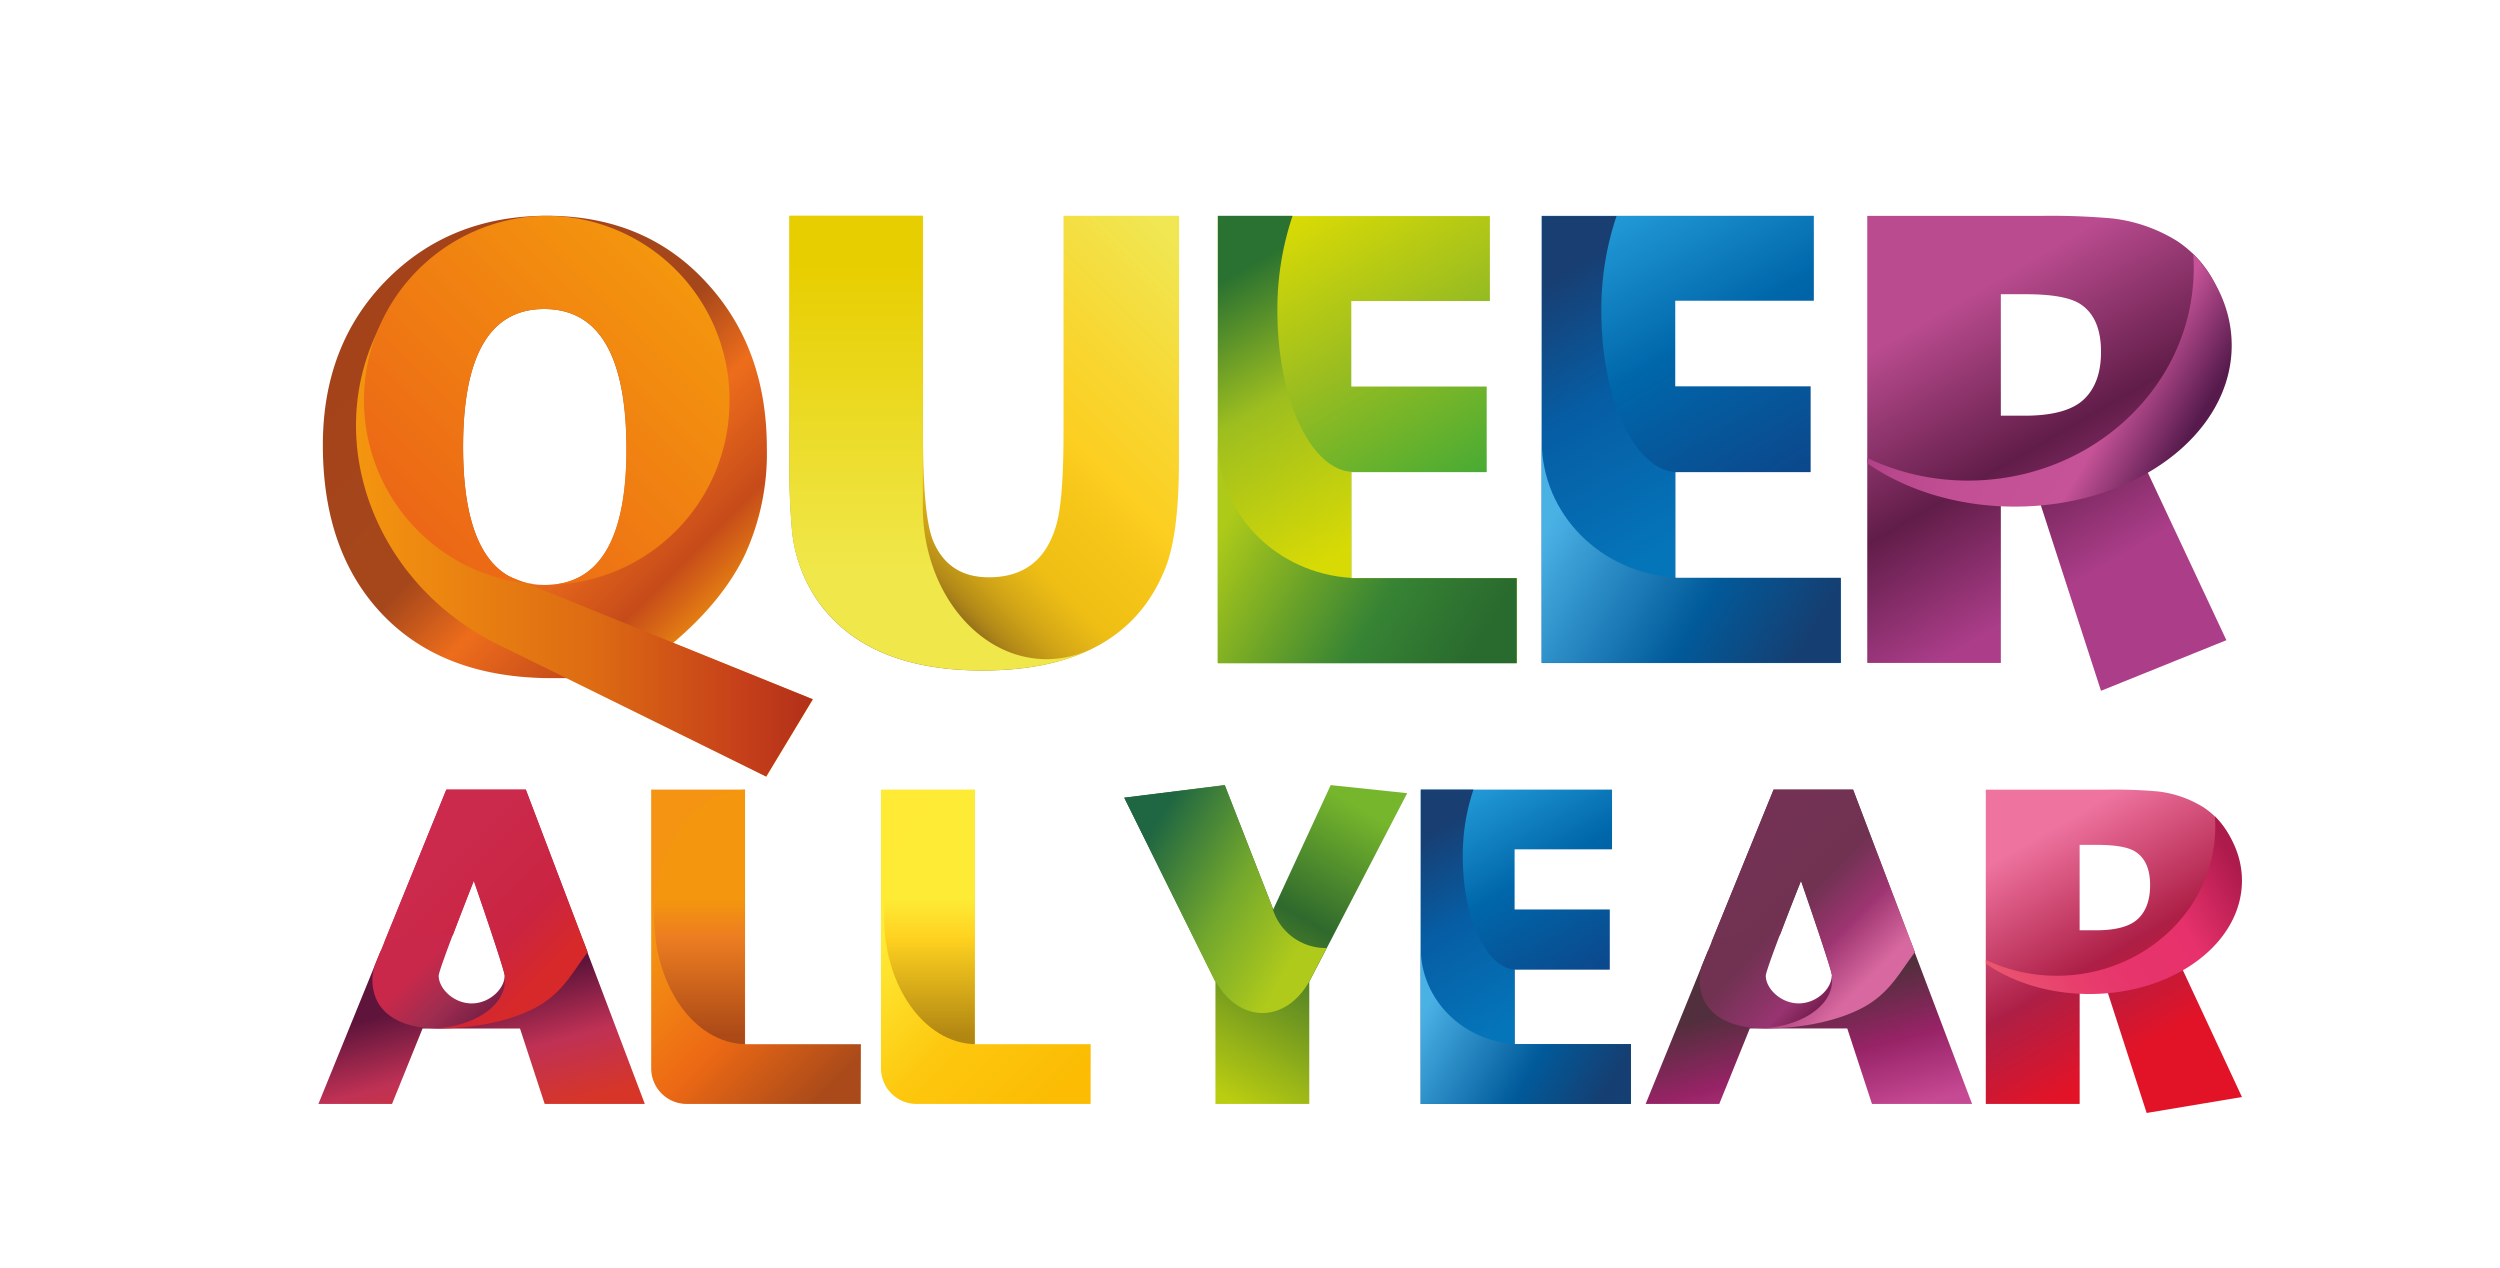 <?xml version="1.0" encoding="UTF-8" standalone="no"?>
<svg
   xmlns:dc="http://purl.org/dc/elements/1.1/"
   xmlns:cc="http://creativecommons.org/ns#"
   xmlns:rdf="http://www.w3.org/1999/02/22-rdf-syntax-ns#"
   xmlns:svg="http://www.w3.org/2000/svg"
   xmlns="http://www.w3.org/2000/svg"
   xmlns:xlink="http://www.w3.org/1999/xlink"
   xmlns:sodipodi="http://sodipodi.sourceforge.net/DTD/sodipodi-0.dtd"
   xmlns:inkscape="http://www.inkscape.org/namespaces/inkscape"
   id="svgdocument"
   data-name="Ebene 1"
   viewBox="0 0 493.91 250.587"
   version="1.1"
   sodipodi:docname="logo_block2_shadow.svg"
   inkscape:version="0.92.2 5c3e80d, 2017-08-06"
   width="130.68mm"
   height="66.301mm">
  <sodipodi:namedview
     pagecolor="#ffffff"
     bordercolor="#666666"
     borderopacity="1"
     objecttolerance="10"
     gridtolerance="10"
     guidetolerance="10"
     inkscape:pageopacity="0"
     inkscape:pageshadow="2"
     inkscape:window-width="1638"
     inkscape:window-height="1005"
     id="namedview291"
     showgrid="false"
     inkscape:zoom="1.29"
     inkscape:cx="297.63439"
     inkscape:cy="-1.7673691"
     inkscape:window-x="42"
     inkscape:window-y="1"
     inkscape:window-maximized="1"
     inkscape:current-layer="mainGroup"
     showguides="true"
     inkscape:guide-bbox="true"
     inkscape:snap-global="true"
     inkscape:snap-smooth-nodes="true"
     inkscape:snap-bbox="true"
     inkscape:bbox-paths="true"
     fit-margin-top="5"
     fit-margin-left="5"
     fit-margin-right="5"
     fit-margin-bottom="5"
     units="mm"
     inkscape:measure-start="0,0"
     inkscape:measure-end="0,0" />
  <defs
     id="defs226">
    <linearGradient
       gradientUnits="userSpaceOnUse"
       y2="292.53"
       x2="505.12"
       y1="200.71"
       x1="452.11"
       id="E13">
      <stop
         id="stop1144"
         stop-color="#2198d5"
         offset="0.08" />
      <stop
         id="stop1146"
         stop-color="#0067ab"
         offset="0.34" />
      <stop
         id="stop1148"
         stop-color="#0c478b"
         offset="0.66" />
    </linearGradient>
    <linearGradient
       gradientUnits="userSpaceOnUse"
       y2="208.51"
       x2="438.61"
       y1="300.32"
       x1="491.62"
       id="E12">
      <stop
         id="stop1118"
         stop-color="#0575ba"
         offset="0.34" />
      <stop
         id="stop1120"
         stop-color="#065da4"
         offset="0.65" />
      <stop
         id="stop1122"
         stop-color="#183e72"
         offset="0.89" />
    </linearGradient>
    <linearGradient
       gradientUnits="userSpaceOnUse"
       y2="296.13"
       x2="506.39"
       y1="259.62"
       x1="443.15"
       id="E11">
      <stop
         id="stop1111"
         stop-color="#4ab1e5"
         offset="0.13" />
      <stop
         id="stop1113"
         stop-color="#015a9a"
         offset="0.6" />
      <stop
         id="stop1115"
         stop-color="#153f72"
         offset="0.89" />
    </linearGradient>
    <style
       id="style2">.cls-1{fill:url(#Unbenannter_Verlauf_160);}.cls-2{fill:url(#Unbenannter_Verlauf_164);}.cls-3{fill:url(#Unbenannter_Verlauf_51);}.cls-4{fill:url(#Unbenannter_Verlauf_55);}.cls-5{fill:url(#Unbenannter_Verlauf_58);}.cls-6{fill:url(#Unbenannter_Verlauf_51-2);}.cls-7{fill:url(#Unbenannter_Verlauf_55-2);}.cls-8{fill:url(#Unbenannter_Verlauf_58-2);}.cls-9{fill:url(#Unbenannter_Verlauf_22);}.cls-10{fill:url(#Unbenannter_Verlauf_8);}.cls-11{fill:url(#Unbenannter_Verlauf_90);}.cls-12{fill:url(#Unbenannter_Verlauf_83);}.cls-13{fill:url(#Unbenannter_Verlauf_77);}.cls-14{fill:url(#Unbenannter_Verlauf_119);}.cls-15{fill:url(#Unbenannter_Verlauf_127);}.cls-16{fill:url(#Unbenannter_Verlauf_104);}.cls-17{fill:url(#Unbenannter_Verlauf_105);}.cls-18{fill:url(#Unbenannter_Verlauf_71);}.cls-19{fill:url(#Unbenannter_Verlauf_68);}.cls-20{fill:url(#Unbenannter_Verlauf_35);}.cls-21{fill:url(#Unbenannter_Verlauf_39);}.cls-22{fill:url(#Unbenannter_Verlauf_46);}.cls-23{fill:url(#Unbenannter_Verlauf_28);}.cls-24{fill:url(#Unbenannter_Verlauf_11);}.cls-25{fill:url(#Unbenannter_Verlauf_16);}.cls-26{fill:url(#Unbenannter_Verlauf_108);}.cls-27{fill:url(#Unbenannter_Verlauf_113);}.cls-28{fill:url(#Unbenannter_Verlauf_133);}.cls-29{fill:url(#Unbenannter_Verlauf_151);}.cls-30{fill:url(#Unbenannter_Verlauf_155);}</style>
    <linearGradient
       id="R12"
       x1="571.62"
       y1="195.1"
       x2="627.02"
       y2="291.06"
       gradientUnits="userSpaceOnUse">
      <stop
         offset="0.17"
         stop-color="#ee739f"
         id="stop4" />
      <stop
         offset="0.52"
         stop-color="#ad1f46"
         id="stop6" />
      <stop
         offset="0.77"
         stop-color="#e31327"
         id="stop8" />
    </linearGradient>
    <linearGradient
       id="R11"
       x1="574.27"
       y1="257.29"
       x2="641.21"
       y2="218.64"
       gradientUnits="userSpaceOnUse">
      <stop
         offset="0.02"
         stop-color="#ea556e"
         id="stop11" />
      <stop
         offset="0.07"
         stop-color="#e94f6e"
         id="stop13" />
      <stop
         offset="0.25"
         stop-color="#e83e6d"
         id="stop15" />
      <stop
         offset="0.44"
         stop-color="#e7346c"
         id="stop17" />
      <stop
         offset="0.69"
         stop-color="#e7316c"
         id="stop19" />
      <stop
         offset="0.97"
         stop-color="#ad1a4c"
         id="stop21" />
    </linearGradient>
    <linearGradient
       id="E23"
       x1="452.11"
       y1="200.71"
       x2="505.12"
       y2="292.53"
       gradientUnits="userSpaceOnUse">
      <stop
         offset="0.08"
         stop-color="#2198d5"
         id="stop24" />
      <stop
         offset="0.34"
         stop-color="#0067ab"
         id="stop26" />
      <stop
         offset="0.66"
         stop-color="#0c478b"
         id="stop28" />
    </linearGradient>
    <linearGradient
       id="E22"
       x1="491.62"
       y1="300.32"
       x2="438.61"
       y2="208.51"
       gradientUnits="userSpaceOnUse">
      <stop
         offset="0.34"
         stop-color="#0575ba"
         id="stop31" />
      <stop
         offset="0.65"
         stop-color="#065da4"
         id="stop33" />
      <stop
         offset="0.89"
         stop-color="#183e72"
         id="stop35" />
    </linearGradient>
    <linearGradient
       id="E21"
       x1="443.15"
       y1="259.62"
       x2="506.39"
       y2="296.13"
       gradientUnits="userSpaceOnUse">
      <stop
         offset="0.13"
         stop-color="#4ab1e5"
         id="stop38" />
      <stop
         offset="0.6"
         stop-color="#015a9a"
         id="stop40" />
      <stop
         offset="0.89"
         stop-color="#153f72"
         id="stop42" />
    </linearGradient>
    <linearGradient
       id="Unbenannter_Verlauf_51-2"
       x1="424.78"
       y1="82.76"
       x2="477.79"
       y2="174.57"
       xlink:href="#E13" />
    <linearGradient
       id="Unbenannter_Verlauf_55-2"
       x1="464.29"
       y1="182.37"
       x2="411.28"
       y2="90.55"
       xlink:href="#E12" />
    <linearGradient
       id="Unbenannter_Verlauf_58-2"
       x1="415.82"
       y1="141.67"
       x2="479.05"
       y2="178.17"
       xlink:href="#E11" />
    <linearGradient
       id="U02"
       x1="293.43"
       y1="161.48"
       x2="367.46"
       y2="87.46"
       gradientUnits="userSpaceOnUse">
      <stop
         offset="0.19"
         stop-color="#967219"
         id="stop48" />
      <stop
         offset="0.22"
         stop-color="#b38a18"
         id="stop50" />
      <stop
         offset="0.27"
         stop-color="#cea217"
         id="stop52" />
      <stop
         offset="0.32"
         stop-color="#e2b316"
         id="stop54" />
      <stop
         offset="0.36"
         stop-color="#eebe15"
         id="stop56" />
      <stop
         offset="0.41"
         stop-color="#f2c115"
         id="stop58" />
      <stop
         offset="0.5"
         stop-color="#f6c619"
         id="stop60" />
      <stop
         offset="0.57"
         stop-color="#fcce20"
         id="stop62" />
      <stop
         offset="0.74"
         stop-color="#f8d732"
         id="stop64" />
      <stop
         offset="0.98"
         stop-color="#f0e753"
         id="stop66" />
    </linearGradient>
    <linearGradient
       id="U01"
       x1="323.61"
       y1="92.78"
       x2="323.61"
       y2="192.55"
       gradientUnits="userSpaceOnUse"
       xlink:href="#U02">
      <stop
         offset="0.04"
         stop-color="#e7ce00"
         id="stop69" />
      <stop
         offset="0.65"
         stop-color="#f0e74a"
         id="stop71" />
    </linearGradient>
    <linearGradient
       id="A03"
       x1="51.38"
       y1="151.41"
       x2="67.09"
       y2="210.05"
       gradientUnits="userSpaceOnUse"
       xlink:href="#A02">
      <stop
         offset="0.29"
         stop-color="#5f143b"
         id="stop74" />
      <stop
         offset="0.61"
         stop-color="#bf3155"
         id="stop76" />
      <stop
         offset="0.91"
         stop-color="#d63528"
         id="stop78" />
    </linearGradient>
    <linearGradient
       id="A02"
       x1="264.1"
       y1="207.94"
       x2="307.02"
       y2="250.86"
       gradientUnits="userSpaceOnUse">
      <stop
         offset="0.49"
         stop-color="#ca284a"
         id="stop81" />
      <stop
         offset="0.7"
         stop-color="#9e2d50"
         id="stop83" />
      <stop
         offset="0.91"
         stop-color="#701b43"
         id="stop85" />
    </linearGradient>
    <linearGradient
       id="A01"
       x1="266.24"
       y1="205.8"
       x2="310.17"
       y2="249.73"
       gradientUnits="userSpaceOnUse"
       xlink:href="#A02">
      <stop
         offset="0.22"
         stop-color="#cb2a4c"
         id="stop88" />
      <stop
         offset="0.67"
         stop-color="#ca2441"
         id="stop90" />
      <stop
         offset="0.91"
         stop-color="#d7292a"
         id="stop92" />
    </linearGradient>
    <linearGradient
       id="Y02"
       x1="407.03"
       y1="263.17"
       x2="458.31"
       y2="174.36"
       gradientUnits="userSpaceOnUse"
       xlink:href="#Y01">
      <stop
         offset="0.03"
         stop-color="#bacd11"
         id="stop95" />
      <stop
         offset="0.56"
         stop-color="#2f692d"
         id="stop97" />
      <stop
         offset="0.9"
         stop-color="#76b62c"
         id="stop99" />
    </linearGradient>
    <linearGradient
       id="Y01"
       x1="395.4"
       y1="195.26"
       x2="456.79"
       y2="230.7"
       gradientUnits="userSpaceOnUse"
       spreadMethod="pad">
      <stop
         offset="0.16"
         stop-color="#00552a"
         id="stop102"
         style="stop-color:#1f6642;stop-opacity:1" />
      <stop
         offset="0.56"
         stop-color="#73a82d"
         id="stop104" />
      <stop
         offset="0.9"
         stop-color="#afca1b"
         id="stop106" />
    </linearGradient>
    <linearGradient
       id="L02"
       x1="303.93"
       y1="216.33"
       x2="377.56"
       y2="289.96"
       gradientUnits="userSpaceOnUse">
      <stop
         offset="0.29"
         stop-color="#f49412"
         id="stop109" />
      <stop
         offset="0.61"
         stop-color="#ed6914"
         id="stop111" />
      <stop
         offset="0.91"
         stop-color="#aa4a1a"
         id="stop113" />
    </linearGradient>
    <linearGradient
       id="L01"
       x1="331.59"
       y1="273.84"
       x2="331.59"
       y2="202.33"
       gradientUnits="userSpaceOnUse"
       xlink:href="#L02">
      <stop
         offset="0.03"
         stop-color="#ab4917"
         id="stop116" />
      <stop
         offset="0.42"
         stop-color="#ec7d21"
         id="stop118" />
      <stop
         offset="0.57"
         stop-color="#f4960e"
         id="stop120" />
    </linearGradient>
    <linearGradient
       id="R02"
       x1="484.36"
       y1="99.67"
       x2="538.4"
       y2="193.26"
       gradientUnits="userSpaceOnUse">
      <stop
         offset="0.22"
         stop-color="#b94b8e"
         id="stop123" />
      <stop
         offset="0.52"
         stop-color="#611d49"
         id="stop125" />
      <stop
         offset="0.77"
         stop-color="#ab3d89"
         id="stop127" />
    </linearGradient>
    <linearGradient
       id="R01"
       x1="497.14"
       y1="121.07"
       x2="544.34"
       y2="148.33"
       gradientUnits="userSpaceOnUse"
       xlink:href="#R02">
      <stop
         offset="0"
         stop-color="#b14187"
         id="stop130" />
      <stop
         offset="0.12"
         stop-color="#b9488d"
         id="stop132" />
      <stop
         offset="0.37"
         stop-color="#c35095"
         id="stop134" />
      <stop
         offset="0.69"
         stop-color="#c65397"
         id="stop136" />
      <stop
         offset="0.97"
         stop-color="#561b4c"
         id="stop138" />
    </linearGradient>
    <linearGradient
       id="E03"
       x1="371.41"
       y1="99.91"
       x2="424.42"
       y2="191.72"
       gradientUnits="userSpaceOnUse"
       spreadMethod="pad">
      <stop
         offset="0.08"
         stop-color="#d8da05"
         id="stop141" />
      <stop
         offset="0.35"
         stop-color="#9dbe1f"
         id="stop143" />
      <stop
         offset="0.66"
         stop-color="#49ab34"
         id="stop145" />
    </linearGradient>
    <linearGradient
       id="E02"
       x1="410.92"
       y1="199.52"
       x2="357.91"
       y2="107.7"
       gradientUnits="userSpaceOnUse"
       spreadMethod="pad"
       xlink:href="#E03">
      <stop
         offset="0.34"
         stop-color="#d8da05"
         id="stop148" />
      <stop
         offset="0.65"
         stop-color="#9dbe1f"
         id="stop150" />
      <stop
         offset="0.89"
         stop-color="#2a7231"
         id="stop152" />
    </linearGradient>
    <linearGradient
       id="E01"
       x1="362.45"
       y1="158.82"
       x2="425.68"
       y2="195.32"
       gradientUnits="userSpaceOnUse">
      <stop
         offset="0.13"
         stop-color="#adca19"
         id="stop155" />
      <stop
         offset="0.6"
         stop-color="#378434"
         id="stop157" />
      <stop
         offset="0.89"
         stop-color="#296a2e"
         id="stop159" />
    </linearGradient>
    <linearGradient
       id="Q03"
       x1="235.88"
       y1="108.49"
       x2="322.41"
       y2="195.01"
       gradientUnits="userSpaceOnUse"
       xlink:href="#Q02">
      <stop
         offset="0"
         stop-color="#a4421a"
         id="stop162" />
      <stop
         offset="0.37"
         stop-color="#a6471b"
         id="stop164" />
      <stop
         offset="0.5"
         stop-color="#ed6d1b"
         id="stop166" />
      <stop
         offset="0.66"
         stop-color="#c64b1a"
         id="stop168" />
      <stop
         offset="0.79"
         stop-color="#f4990e"
         id="stop170" />
    </linearGradient>
    <linearGradient
       id="Q02"
       x1="230.86"
       y1="158.4"
       x2="321.1"
       y2="158.4"
       gradientUnits="userSpaceOnUse">
      <stop
         offset="0"
         stop-color="#f4950f"
         id="stop173" />
      <stop
         offset="0.52"
         stop-color="#dd6b13"
         id="stop175" />
      <stop
         offset="0.85"
         stop-color="#c53f1a"
         id="stop177" />
      <stop
         offset="1"
         stop-color="#b2301a"
         id="stop179" />
    </linearGradient>
    <linearGradient
       id="Q01"
       x1="242.81"
       y1="156.88"
       x2="294.15"
       y2="105.55"
       gradientUnits="userSpaceOnUse"
       xlink:href="#Q02">
      <stop
         offset="0"
         stop-color="#ec6716"
         id="stop182" />
      <stop
         offset="1"
         stop-color="#f4960e"
         id="stop184" />
    </linearGradient>
    <linearGradient
       id="L12"
       x1="330.54"
       y1="198.83"
       x2="404.17"
       y2="272.46"
       gradientUnits="userSpaceOnUse">
      <stop
         offset="0.29"
         stop-color="#ffea35"
         id="stop187" />
      <stop
         offset="0.61"
         stop-color="#fdc80f"
         id="stop189" />
      <stop
         offset="0.91"
         stop-color="#fcbc04"
         id="stop191" />
    </linearGradient>
    <linearGradient
       id="L11"
       x1="358.2"
       y1="256.34"
       x2="358.2"
       y2="184.83"
       gradientUnits="userSpaceOnUse"
       xlink:href="#L12">
      <stop
         offset="0.03"
         stop-color="#b18612"
         id="stop194" />
      <stop
         offset="0.42"
         stop-color="#ffd220"
         id="stop196" />
      <stop
         offset="0.57"
         stop-color="#fdeb36"
         id="stop198" />
    </linearGradient>
    <linearGradient
       id="A13"
       x1="301.19"
       y1="142.61"
       x2="316.9"
       y2="201.25"
       gradientUnits="userSpaceOnUse">
      <stop
         offset="0.29"
         stop-color="#621533"
         id="stop201"
         style="stop-color:#512f3c;stop-opacity:1" />
      <stop
         offset="0.62"
         stop-color="#972366"
         id="stop203" />
      <stop
         offset="0.94"
         stop-color="#c64994"
         id="stop205" />
    </linearGradient>
    <linearGradient
       id="A12"
       x1="517.799"
       y1="206.211"
       x2="556.83"
       y2="242.06"
       gradientUnits="userSpaceOnUse">
      <stop
         offset="0.38"
         stop-color="#62103a"
         id="stop208"
         style="stop-color:#713252;stop-opacity:1" />
      <stop
         offset="0.7"
         stop-color="#983471"
         id="stop210" />
      <stop
         offset="0.92"
         stop-color="#62103a"
         id="stop212" />
    </linearGradient>
    <linearGradient
       id="A11"
       x1="516.05"
       y1="197"
       x2="559.98"
       y2="240.93"
       gradientUnits="userSpaceOnUse">
      <stop
         offset="0.09"
         stop-color="#973673"
         id="stop215"
         style="stop-color:#733253;stop-opacity:1" />
      <stop
         offset="0.45"
         stop-color="#62103a"
         id="stop219"
         style="stop-color:#713252;stop-opacity:1" />
      <stop
         offset="0.67"
         stop-color="#9d3471"
         id="stop221" />
      <stop
         offset="0.91"
         stop-color="#df62a0"
         id="stop223"
         style="stop-color:#d869a0;stop-opacity:1" />
    </linearGradient>
    <linearGradient
       inkscape:collect="always"
       xlink:href="#A02"
       id="linearGradient1100"
       gradientUnits="userSpaceOnUse"
       x1="264.1"
       y1="207.94"
       x2="307.02"
       y2="250.86" />
    <linearGradient
       inkscape:collect="always"
       xlink:href="#E23"
       id="linearGradient1102"
       gradientUnits="userSpaceOnUse"
       x1="452.11"
       y1="200.71"
       x2="505.12"
       y2="292.53" />
    <linearGradient
       inkscape:collect="always"
       xlink:href="#Q02"
       id="linearGradient1019"
       gradientUnits="userSpaceOnUse"
       x1="230.86"
       y1="158.4"
       x2="321.1"
       y2="158.4" />
    <linearGradient
       inkscape:collect="always"
       xlink:href="#U02"
       id="linearGradient1091"
       gradientUnits="userSpaceOnUse"
       x1="293.43"
       y1="161.48"
       x2="367.46"
       y2="87.46" />
    <linearGradient
       inkscape:collect="always"
       xlink:href="#E03"
       id="linearGradient1093"
       gradientUnits="userSpaceOnUse"
       x1="371.41"
       y1="99.91"
       x2="424.42"
       y2="191.72"
       spreadMethod="pad" />
    <linearGradient
       inkscape:collect="always"
       xlink:href="#R02"
       id="linearGradient1095"
       gradientUnits="userSpaceOnUse"
       x1="484.36"
       y1="99.67"
       x2="538.4"
       y2="193.26" />
    <linearGradient
       inkscape:collect="always"
       xlink:href="#L12"
       id="linearGradient1097"
       gradientUnits="userSpaceOnUse"
       x1="330.54"
       y1="198.83"
       x2="404.17"
       y2="272.46" />
    <linearGradient
       inkscape:collect="always"
       xlink:href="#L02"
       id="linearGradient1099"
       gradientUnits="userSpaceOnUse"
       x1="303.93"
       y1="216.33"
       x2="377.56"
       y2="289.96" />
    <linearGradient
       inkscape:collect="always"
       xlink:href="#Y01"
       id="linearGradient1101"
       gradientUnits="userSpaceOnUse"
       x1="395.4"
       y1="195.26"
       x2="456.79"
       y2="230.7"
       spreadMethod="pad" />
    <filter
       style="color-interpolation-filters:sRGB"
       inkscape:label="Drop Shadow"
       id="filterShadow">
      <feFlood
         flood-opacity="0.498"
         flood-color="rgb(0,0,0)"
         result="flood"
         id="feFlood1241" />
      <feComposite
         in="flood"
         in2="SourceGraphic"
         operator="in"
         result="composite1"
         id="feComposite1243" />
      <feGaussianBlur
         in="composite1"
         stdDeviation="3"
         result="blur"
         id="feGaussianBlur1245" />
      <feOffset
         dx="6"
         dy="6"
         result="offset"
         id="feOffset1247" />
      <feComposite
         in="SourceGraphic"
         in2="offset"
         operator="over"
         result="composite2"
         id="finalComposite" />
    </filter>
  </defs>
  <title
     id="title228">Queer All Year Ohne Schatten Linear</title>
  <g
     id="mainGroup"
     style="filter:url(#filterShadow)"
     transform="translate(38.884,17.733)">
    <g
       transform="translate(17.628,18.898)"
       id="g1149">
      <g
         id="letterE1"
         transform="translate(42.657)">
        <path
           style="fill:url(#Unbenannter_Verlauf_51-2);fill-opacity:1"
           id="path240"
           transform="translate(-224.32,-83.36)"
           d="M 482.8,171.68 H 423.75 V 83.36 h 53.75 v 16.78 h -27.38 v 16.91 h 26.75 V 134 h -26.75 v 21 h 32.68 z"
           class="cls-6"
           inkscape:connector-curvature="0" />
        <path
           style="fill:url(#Unbenannter_Verlauf_55-2);fill-opacity:1"
           id="path242"
           transform="translate(-224.32,-83.36)"
           d="M 450.12,154.9 V 134 h 0.5 c -8.34,0 -15.1,-14.2 -15.1,-31.72 a 57.66,57.66 0 0 1 3,-18.87 h -14.77 v 88.32 H 482.8 V 154.9 Z"
           class="cls-7"
           inkscape:connector-curvature="0" />
        <path
           style="fill:url(#Unbenannter_Verlauf_58-2);fill-opacity:1"
           id="path244"
           transform="translate(-224.32,-83.36)"
           d="m 450.12,154.9 v -0.09 c -14.72,-0.88 -26.37,-12.55 -26.37,-26.87 v 43.74 H 482.8 V 154.9 Z"
           class="cls-8"
           inkscape:connector-curvature="0" />
      </g>
      <g
         id="letterU0"
         transform="translate(24.291,-4.29)">
        <path
           style="fill:url(#linearGradient1091)"
           id="path246"
           transform="translate(-224.32,-83.36)"
           d="m 370.43,136.23 q 0,14.27 -2.65,20.94 -7.95,20.33 -36.21,20.32 -23,0 -32.68,-14 A 29.69,29.69 0 0 1 294,149.86 139.72,139.72 0 0 1 293.5,135.22 V 87.65 h 26.37 v 43.15 q 0,16.27 2,21.08 3,7.19 11,7.19 10.47,0 13.37,-10.48 1.4,-4.92 1.39,-18.42 V 87.65 h 22.84 z"
           class="cls-9"
           inkscape:connector-curvature="0" />
        <path
           style="fill:url(#U01);fill-opacity:1"
           id="path248"
           transform="translate(-224.32,-83.36)"
           d="m 344.31,175.25 c -13.52,0 -24.48,-13.51 -24.48,-30.17 V 87.65 h -26.37 v 47.57 a 139.72,139.72 0 0 0 0.5,14.64 29.69,29.69 0 0 0 4.93,13.62 q 9.71,14 32.68,14 c 8.92,0 16.3,-1.54 22.19,-4.57 a 20.51,20.51 0 0 1 -9.45,2.34 z"
           class="cls-10"
           inkscape:connector-curvature="0" />
      </g>
      <g
         id="letterR0"
         transform="translate(50.101,-18.464)">
        <path
           style="fill:url(#linearGradient1095)"
           id="path264"
           transform="translate(-224.32,-83.36)"
           d="m 551.56,185.67 -24.77,10 -13,-40.08 H 507 v 34.57 h -26.39 v -88.32 h 34.32 a 137.44,137.44 0 0 1 14,0.5 30.88,30.88 0 0 1 13,4.54 q 9.84,6.69 9.84,20.19 0,16 -16.27,24.35 z m -24.77,-57 q 0,-6.81 -4.17,-9.46 -3,-1.89 -10.72,-1.89 H 507 v 24 h 4.67 q 8.33,0 11.73,-3.22 3.4,-3.22 3.39,-9.39 z"
           class="cls-18"
           inkscape:connector-curvature="0" />
        <path
           style="fill:url(#R01);fill-opacity:1"
           id="path266"
           transform="translate(-224.32,-83.36)"
           d="m 545,109.32 c 0.06,0.93 0.11,1.87 0.11,2.82 0,23.21 -20,42 -44.58,42 a 46.44,46.44 0 0 1 -19.92,-4.46 v 1.05 c 7.64,5.3 17.89,8.55 29.16,8.55 23.66,0 42.84,-14.27 42.84,-31.86 0,-6.72 -2.82,-12.96 -7.61,-18.1 z"
           class="cls-19"
           inkscape:connector-curvature="0" />
      </g>
      <g
         id="letterE0"
         transform="translate(32.027,-17.1)">
        <path
           style="fill:url(#linearGradient1093);fill-opacity:1"
           id="path268"
           transform="translate(-224.32,-83.36)"
           d="m 429.43,188.83 h -59.05 v -88.32 h 53.75 v 16.78 h -27.38 v 16.91 h 26.75 v 16.9 h -26.75 v 21 h 32.68 z"
           class="cls-20"
           inkscape:connector-curvature="0" />
        <path
           style="fill:url(#E02);fill-opacity:1"
           id="path270"
           transform="translate(-224.32,-83.36)"
           d="m 396.75,172.05 v -21 h 0.5 c -8.34,0 -15.1,-14.2 -15.1,-31.72 a 57.66,57.66 0 0 1 3,-18.87 h -14.77 v 88.32 h 59.05 v -16.73 z"
           class="cls-21"
           inkscape:connector-curvature="0" />
        <path
           style="fill:url(#E01)"
           id="path272"
           transform="translate(-224.32,-83.36)"
           d="M 396.75,172.05 V 172 c -14.71,-0.88 -26.37,-12.55 -26.37,-26.87 v 43.74 h 59.05 v -16.82 z"
           class="cls-22"
           inkscape:connector-curvature="0" />
      </g>
      <g
         id="letterQ0"
         transform="translate(1.31,-11.39)">
        <path
           style="fill:url(#Q03);fill-opacity:1"
           id="path274"
           transform="translate(-224.32,-83.36)"
           d="M 321.1,190.27 311.89,205.54 273,186.1 h -3.4 q -21.33,0 -33.32,-12.36 -11.99,-12.36 -12,-33.69 0,-19.82 12.55,-32.56 12.55,-12.74 31.74,-12.74 19.54,0 31.67,13.38 Q 312,121 312,140.68 a 48,48 0 0 1 -4.41,21.2 q -4.43,9.09 -14.14,17.28 z m -36.85,-49.46 q 0,-27.65 -16.27,-27.64 -16,0 -16,27.26 0,27.26 16.15,27.25 16.13,0 16.12,-26.87 z"
           class="cls-23"
           inkscape:connector-curvature="0" />
        <path
           style="fill:url(#linearGradient1019)"
           id="path276"
           transform="translate(-224.32,-83.36)"
           d="m 290.62,177.93 v 0 l -29.67,-12 -12.95,-5.88 -7.87,-45.41 -1.3,-3.38 a 42.06,42.06 0 0 0 -3.75,6.3 c -10.9,22.56 -0.09,50.34 24.14,62.05 l 52.64,25.93 9.21,-15.27 z"
           class="cls-24"
           inkscape:connector-curvature="0" />
        <path
           style="fill:url(#Q01);fill-opacity:1"
           id="path278"
           transform="translate(-224.32,-83.36)"
           d="M 304.62,131.22 A 36.31,36.31 0 0 0 268.54,94.75 h -0.66 a 36.46,36.46 0 0 0 -0.11,72.89 Q 252,167.38 252,140.43 q 0,-27.25 16,-27.26 16.27,0 16.27,27.64 0,26.76 -16,26.87 h 0.26 a 36.3,36.3 0 0 0 36.09,-36.46 z"
           class="cls-25"
           inkscape:connector-curvature="0" />
      </g>
    </g>
    <g
       transform="matrix(0.703,0,0,0.703,17.91,48.647)"
       id="g1129"
       style="stroke-width:1.422">
      <g
         id="letterA0"
         transform="translate(-18,8.7)"
         style="stroke-width:1.422">
        <polygon
           style="fill:url(#A03);fill-opacity:1;stroke-width:1.422"
           id="polygon250"
           points="35.64,155.63 18.16,198.58 38.85,198.58 47.43,177.38 74.81,177.38 81.75,198.58 109.89,198.58 92.63,152.98 66.7,171.61 49.39,171.39 "
           class="cls-11" />
        <path
           style="fill:url(#linearGradient1100);fill-opacity:1;stroke-width:1.422"
           id="path252"
           transform="translate(-224.32,-83.36)"
           d="m 300.77,193.61 h -22.34 l -20.16,49.53 a 13.55,13.55 0 0 0 0.77,10 c 5.2,9.76 23.6,10.11 41.1,0.79 a 55.44,55.44 0 0 0 17.92,-14.67 z m -5.95,52.3 c 0,3.56 -4.15,7.78 -9.27,7.78 -5.12,0 -9.27,-4.22 -9.27,-7.78 0,-1.78 9.85,-26.69 9.85,-26.69 0,0 8.69,25.12 8.69,26.69 z"
           class="cls-12"
           inkscape:connector-curvature="0" />
        <path
           style="fill:url(#A01);fill-opacity:1;stroke-width:1.422"
           id="path254"
           transform="translate(-224.32,-83.36)"
           d="M 300.77,193.61 H 278.43 L 261,236.55 a 30.15,30.15 0 0 1 12.6,-2.62 32.89,32.89 0 0 1 6.63,0.67 c 2.75,-7.29 5.95,-15.38 5.95,-15.38 0,0 8.69,25.12 8.69,26.69 v 1.42 c 0,7.21 -9.05,13.08 -20.39,13.37 7.55,0.27 20,-1 29,-5.81 7.6,-4 10.54,-10.2 14.67,-15.6 z"
           class="cls-13"
           inkscape:connector-curvature="0" />
      </g>
      <g
         id="letterL0"
         transform="translate(0,-1.2207031e-6)"
         style="stroke-width:1.422">
        <path
           style="fill:url(#linearGradient1099);stroke-width:1.422"
           id="path260"
           transform="translate(-224.32,-83.36)"
           d="M 376.88,290.64 H 328 a 10,10 0 0 1 -10,-10 v -78.33 h 26.38 v 71.54 h 32.55 z"
           class="cls-16"
           inkscape:connector-curvature="0" />
        <path
           style="fill:url(#L01);fill-opacity:1;stroke-width:1.422"
           id="path262"
           transform="translate(-224.32,-83.36)"
           d="m 344.33,273.84 v -71.51 c -14.11,0.33 -25.48,16.2 -25.48,35.75 0,19.55 11.37,35.43 25.48,35.76 z"
           class="cls-17"
           inkscape:connector-curvature="0" />
      </g>
      <g
         id="letterL1"
         transform="translate(38,17.5)"
         style="stroke-width:1.422">
        <path
           style="fill:url(#linearGradient1097);stroke-width:1.422"
           id="path280"
           transform="translate(-224.32,-83.36)"
           d="m 403.49,273.14 h -48.91 a 10,10 0 0 1 -10,-10 v -78.33 h 26.38 v 71.54 h 32.55 z"
           class="cls-26"
           inkscape:connector-curvature="0" />
        <path
           style="fill:url(#L11);fill-opacity:1;stroke-width:1.422"
           id="path282"
           transform="translate(-224.32,-83.36)"
           d="m 370.94,256.34 v -71.51 c -14.11,0.33 -25.48,16.2 -25.48,35.75 0,19.55 11.37,35.42 25.48,35.76 z"
           class="cls-27"
           inkscape:connector-curvature="0" />
      </g>
    </g>
    <g
       transform="matrix(0.703,0,0,0.703,177.276,-34.313)"
       id="g1117"
       style="stroke-width:1.422">
      <g
         id="letterR1"
         transform="translate(-101.5,123.056)"
         style="stroke-width:1.422">
        <path
           style="fill:url(#R12);stroke-width:1.422"
           id="path230"
           transform="translate(-224.32,-83.36)"
           d="m 639.86,283.65 -26.78,4.48 -12,-37.11 h -6.83 v 34.57 h -26.38 v -88.32 h 34.32 a 137.44,137.44 0 0 1 14,0.5 30.75,30.75 0 0 1 13,4.55 Q 639,209 639,222.5 q 0,16 -16.28,24.36 z m -25.81,-59.5 q 0,-6.83 -4.17,-9.47 -3,-1.89 -10.72,-1.89 h -4.92 v 24 h 4.67 q 8.33,0 11.73,-3.21 3.4,-3.21 3.41,-9.43 z"
           class="cls-1"
           inkscape:connector-curvature="0" />
        <path
           style="fill:url(#R11);stroke-width:1.422"
           id="path232"
           transform="translate(-224.32,-83.36)"
           d="m 632.26,204.75 c 0.06,0.93 0.11,1.87 0.11,2.82 0,23.21 -20,42 -44.58,42 a 46.44,46.44 0 0 1 -19.92,-4.47 v 1.06 c 7.64,5.29 17.89,8.54 29.16,8.54 23.66,0 42.83,-14.26 42.83,-31.86 0,-6.7 -2.81,-12.94 -7.6,-18.09 z"
           class="cls-2"
           inkscape:connector-curvature="0" />
      </g>
      <g
         id="letterE2"
         transform="translate(-143.5,119)"
         style="stroke-width:1.422">
        <path
           style="fill:url(#linearGradient1102);fill-opacity:1;stroke-width:1.422"
           id="path234"
           transform="translate(-224.32,-83.36)"
           d="m 510.13,289.64 h -59.05 v -88.33 h 53.75 v 16.78 H 477.45 V 235 h 26.75 v 16.91 h -26.75 v 20.94 h 32.68 z"
           class="cls-3"
           inkscape:connector-curvature="0" />
        <path
           style="fill:url(#E22);stroke-width:1.422"
           id="path236"
           transform="translate(-224.32,-83.36)"
           d="M 477.45,272.85 V 251.91 H 478 c -8.35,0 -15.11,-14.21 -15.11,-31.73 a 57.66,57.66 0 0 1 3,-18.87 h -14.81 v 88.33 h 59.05 v -16.79 z"
           class="cls-4"
           inkscape:connector-curvature="0" />
        <path
           style="fill:url(#E21);stroke-width:1.422"
           id="path238"
           transform="translate(-224.32,-83.36)"
           d="m 477.45,272.85 v -0.08 c -14.71,-0.88 -26.37,-12.56 -26.37,-26.88 v 43.75 h 59.05 v -16.79 z"
           class="cls-5"
           inkscape:connector-curvature="0" />
      </g>
      <g
         id="letterY0"
         transform="translate(-175.5,134.87)"
         style="stroke-width:1.422">
        <path
           style="fill:url(#Y02);fill-opacity:1;stroke-width:1.422"
           id="path256"
           transform="translate(-224.32,-83.36)"
           d="m 479.26,186.45 -27.51,53 v 34.32 h -26.37 v -34.32 l -25.62,-51.74 28.24,-3.53 13.62,34.95 16.15,-34.95 z"
           class="cls-14"
           inkscape:connector-curvature="0" />
        <path
           style="fill:url(#linearGradient1101);fill-opacity:1;stroke-width:1.422"
           id="path258"
           transform="translate(-224.32,-83.36)"
           d="m 441.75,219.79 q -0.3,-0.85 -0.51,-1.71 l -13.24,-33.9 -28.27,3.53 25.51,51.52 h 0.14 c 3,5.43 7.82,9 13.22,9 5.4,0 10.18,-3.53 13.21,-9 v 0 l 4.81,-9.27 a 15.57,15.57 0 0 1 -14.87,-10.17 z"
           class="cls-15"
           inkscape:connector-curvature="0" />
      </g>
      <g
         id="letterA1"
         transform="translate(-121.5,135.5)"
         style="stroke-width:1.422">
        <polygon
           style="fill:url(#A13);stroke-width:1.422"
           id="polygon284"
           points="359.69,189.78 342.43,144.18 316.51,162.81 299.2,162.59 285.45,146.83 267.96,189.78 288.65,189.78 297.23,168.58 324.62,168.58 331.56,189.78 "
           class="cls-28" />
        <path
           style="fill:url(#A12);stroke-width:1.422"
           id="path286"
           transform="translate(-224.32,-83.36)"
           d="m 550.57,184.81 h -22.33 l -20.17,49.53 a 13.55,13.55 0 0 0 0.77,10 c 5.21,9.76 23.61,10.11 41.11,0.79 a 55.66,55.66 0 0 0 17.92,-14.67 z m -6,52.3 c 0,3.56 -4.15,7.78 -9.27,7.78 -5.12,0 -9.26,-4.22 -9.26,-7.78 0,-1.78 9.85,-26.69 9.85,-26.69 0,0 8.73,25.12 8.73,26.69 z"
           class="cls-29"
           inkscape:connector-curvature="0" />
        <path
           style="fill:url(#A11);stroke-width:1.422"
           id="path288"
           transform="translate(-224.32,-83.36)"
           d="m 550.57,184.81 h -22.33 l -17.48,42.94 a 30.09,30.09 0 0 1 12.6,-2.62 33,33 0 0 1 6.63,0.67 c 2.75,-7.29 6,-15.38 6,-15.38 0,0 8.68,25.12 8.68,26.69 v 1.42 c 0,7.21 -9,13.08 -20.38,13.37 7.54,0.27 20,-1 29,-5.81 7.61,-4.05 10.54,-10.2 14.68,-15.6 z"
           class="cls-30"
           inkscape:connector-curvature="0" />
      </g>
    </g>
  </g>
</svg>
